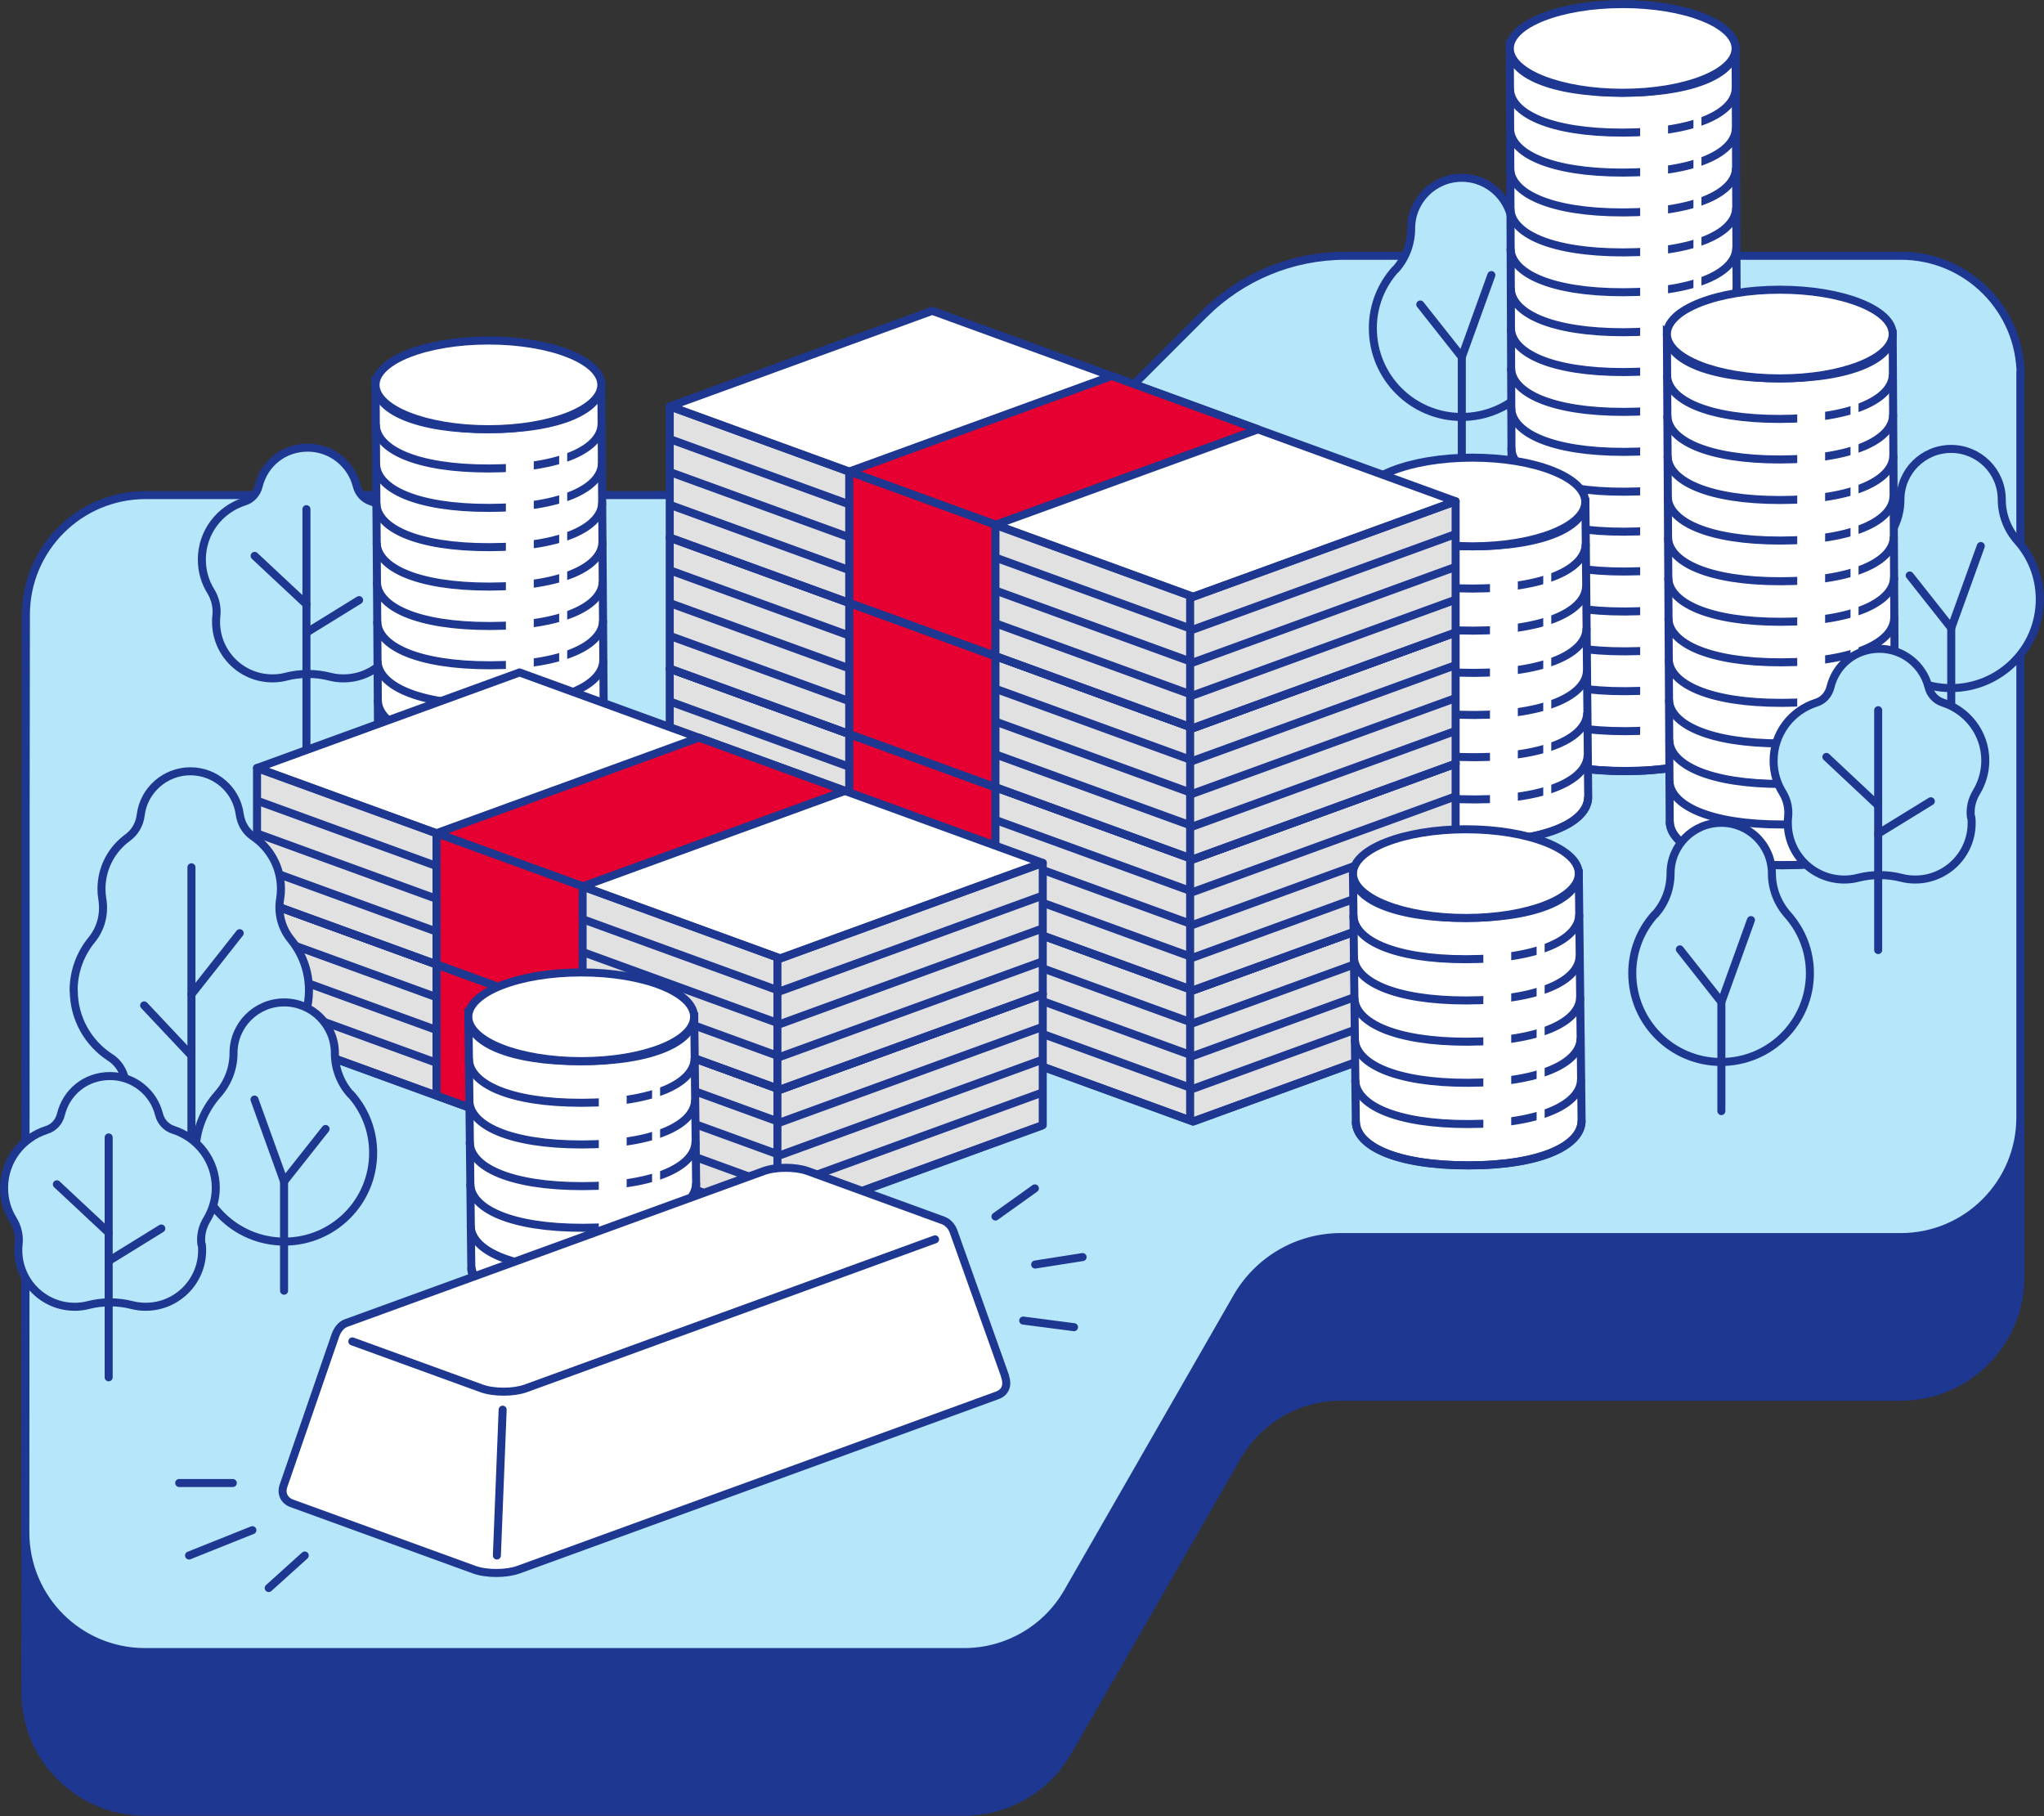 <?xml version="1.0" encoding="UTF-8"?>
<svg id="GELD" xmlns="http://www.w3.org/2000/svg" xmlns:xlink="http://www.w3.org/1999/xlink" viewBox="0 0 145.21 129.01">
  <rect x="0" y="0" width="145.21" height="129.01" fill="#333333" stroke="none"/>
  <defs>
    <style>
      .cls-1, .cls-2, .cls-3, .cls-4, .cls-5, .cls-6, .cls-7, .cls-8, .cls-9, .cls-10, .cls-11, .cls-12, .cls-13 {
        stroke-width: .57px;
      }

      .cls-1, .cls-2, .cls-3, .cls-4, .cls-5, .cls-6, .cls-7, .cls-8, .cls-9, .cls-10, .cls-12, .cls-13 {
        stroke: #1e3791;
      }

      .cls-1, .cls-2, .cls-3, .cls-11, .cls-12, .cls-13, .cls-14 {
        stroke-miterlimit: 10;
      }

      .cls-1, .cls-4, .cls-7 {
        fill: #fff;
      }

      .cls-2, .cls-5 {
        fill: #b6e6fa;
      }

      .cls-3 {
        fill: #1e3791;
      }

      .cls-4, .cls-5, .cls-6, .cls-7, .cls-8, .cls-9, .cls-10 {
        stroke-linejoin: round;
      }

      .cls-4, .cls-9, .cls-13 {
        stroke-linecap: round;
      }

      .cls-6 {
        fill: #e60032;
      }

      .cls-8 {
        fill: #e1e1e1;
      }

      .cls-9, .cls-10, .cls-11, .cls-12, .cls-13, .cls-14 {
        fill: none;
      }

      .cls-11, .cls-14 {
        stroke: #fff;
      }

      .cls-14 {
        stroke-width: 1.98px;
      }
    </style>
    <symbol id="Neues_Symbol_4" data-name="Neues Symbol 4" viewBox="0 0 145.21 129.01">
      <g>
        <path class="cls-3" d="m143.55,38.01c0-4.7-3.81-8.5-8.5-8.5h-39.49c-3.76,0-7.36,1.49-10.02,4.15l-8.78,8.78c-2.66,2.66-6.26,4.15-10.02,4.15h-16.51l.11-.08H10.34c-4.7,0-8.5,3.81-8.5,8.5,0,0-.02,14.8-.02,14.8v11.32h0s-.02,39.07-.02,39.07c0,4.7,3.81,8.5,8.5,8.5h58.19c3.05,0,5.86-1.63,7.37-4.27l12.02-20.94c1.52-2.64,4.33-4.27,7.37-4.27h39.78c4.7,0,8.5-3.81,8.5-8.5v-52.72Z"/>
        <path class="cls-2" d="m143.55,26.67c0-4.7-3.81-8.5-8.5-8.5h-39.49c-3.76,0-7.36,1.49-10.02,4.15l-8.78,8.78c-2.66,2.66-6.26,4.15-10.02,4.15h-16.51l.11-.08H10.34c-4.7,0-8.5,3.81-8.5,8.5,0,0-.02,14.8-.02,14.8v11.32h0s-.02,39.07-.02,39.07c0,4.7,3.81,8.5,8.5,8.5h58.19c3.05,0,5.86-1.63,7.37-4.27l12.02-20.94c1.52-2.64,4.33-4.27,7.37-4.27h39.78c4.7,0,8.5-3.81,8.5-8.5V26.67Z"/>
        <g>
          <path class="cls-5" d="m99.14,19.15c.72-.8,1.11-1.84,1.11-2.92,0,0,0,0,0,0,0-1.99,1.61-3.6,3.6-3.6s3.6,1.61,3.6,3.6c0,1.08.4,2.11,1.11,2.92.99,1.11,1.59,2.56,1.59,4.16,0,3.48-2.82,6.31-6.31,6.31s-6.31-2.82-6.31-6.31c0-1.6.6-3.05,1.59-4.16Z"/>
          <polyline class="cls-13" points="103.85 33.12 103.85 25.36 105.95 19.54"/>
          <line class="cls-13" x1="103.85" y1="25.36" x2="100.9" y2="21.63"/>
        </g>
        <g>
          <path class="cls-5" d="m133.9,38.41c.72-.8,1.11-1.84,1.11-2.92,0,0,0,0,0,0,0-1.99,1.61-3.6,3.6-3.6s3.6,1.61,3.6,3.6c0,1.08.4,2.11,1.11,2.92.99,1.11,1.59,2.56,1.59,4.16,0,3.48-2.82,6.31-6.31,6.31s-6.31-2.82-6.31-6.31c0-1.6.6-3.05,1.59-4.16Z"/>
          <polyline class="cls-13" points="138.62 52.37 138.62 44.61 140.72 38.79"/>
          <line class="cls-13" x1="138.62" y1="44.61" x2="135.67" y2="40.88"/>
        </g>
        <g>
          <path class="cls-5" d="m28.36,43.76c-.08-.62.06-1.23.38-1.76.4-.66.64-1.43.64-2.26,0-1.93-1.27-3.56-3.02-4.12-.52-.17-.89-.59-1.02-1.12-.38-1.51-1.77-2.7-3.48-2.7s-3.09,1.13-3.48,2.72c-.13.53-.5.95-1.02,1.11-1.75.56-3.02,2.18-3.02,4.12,0,.83.23,1.6.64,2.26.32.52.46,1.14.39,1.75-.02.13-.02.27-.02.42,0,2.21,1.79,4.01,4.01,4.01.33,0,.66-.04.96-.12,1.02-.26,2.09-.26,3.11,0,.31.08.63.12.97.12,2.21,0,4.01-1.79,4.01-4.01,0-.09,0-.22-.02-.41Z"/>
          <line class="cls-13" x1="21.77" y1="53.2" x2="21.77" y2="36.17"/>
          <line class="cls-13" x1="21.77" y1="42.93" x2="18.09" y2="39.49"/>
          <line class="cls-13" x1="21.77" y1="44.94" x2="25.51" y2="42.63"/>
        </g>
        <g>
          <path class="cls-1" d="m107.26,3.47l.2,48.18c0,1.74,2.85,3.14,8.03,3.13s8.01-1.44,8.01-3.18l-.2-48.18-16.03.06Z"/>
          <g>
            <path class="cls-12" d="m123.5,51.59c0,1.74-2.82,3.17-8.01,3.18s-8.02-1.38-8.03-3.13"/>
            <path class="cls-12" d="m123.48,48.76c0,1.74-2.82,3.17-8.01,3.18s-8.02-1.38-8.03-3.13"/>
            <path class="cls-12" d="m123.47,45.92c0,1.74-2.82,3.17-8.01,3.18s-8.02-1.38-8.03-3.13"/>
            <path class="cls-12" d="m123.46,43.09c0,1.74-2.82,3.17-8.01,3.18s-8.02-1.38-8.03-3.13"/>
            <path class="cls-12" d="m123.45,40.26c0,1.74-2.82,3.17-8.01,3.18s-8.02-1.38-8.03-3.13"/>
            <path class="cls-12" d="m123.44,37.42c0,1.74-2.82,3.17-8.01,3.18s-8.02-1.38-8.03-3.13"/>
            <path class="cls-12" d="m123.42,34.59c0,1.74-2.82,3.17-8.01,3.18s-8.02-1.38-8.03-3.13"/>
            <path class="cls-12" d="m123.41,31.75c0,1.74-2.82,3.17-8.01,3.18s-8.02-1.38-8.03-3.13"/>
            <path class="cls-12" d="m123.4,28.92c0,1.74-2.82,3.17-8.01,3.18s-8.02-1.38-8.03-3.13"/>
            <path class="cls-12" d="m123.39,26.08c0,1.74-2.82,3.17-8.01,3.18s-8.02-1.38-8.03-3.13"/>
            <path class="cls-12" d="m123.38,23.25c0,1.74-2.82,3.17-8.01,3.18s-8.02-1.38-8.03-3.13"/>
            <path class="cls-12" d="m123.37,20.42c0,1.74-2.82,3.17-8.01,3.18s-8.02-1.38-8.03-3.13"/>
            <path class="cls-12" d="m123.35,17.58c0,1.74-2.82,3.17-8.01,3.18s-8.02-1.38-8.03-3.13"/>
            <path class="cls-12" d="m123.34,14.75c0,1.74-2.82,3.17-8.01,3.18s-8.02-1.38-8.03-3.13"/>
            <path class="cls-12" d="m123.33,11.91c0,1.74-2.82,3.17-8.01,3.18s-8.02-1.38-8.03-3.13"/>
            <path class="cls-12" d="m123.32,9.08c0,1.74-2.82,3.17-8.01,3.18s-8.02-1.38-8.03-3.13"/>
            <path class="cls-12" d="m123.31,6.24c0,1.74-2.82,3.17-8.01,3.18s-8.02-1.38-8.03-3.13"/>
            <path class="cls-12" d="m123.3,3.41c0,1.74-2.82,3.17-8.01,3.18s-8.02-1.38-8.03-3.13"/>
          </g>
          <ellipse class="cls-1" cx="115.28" cy="3.44" rx="8.02" ry="3.15"/>
          <line class="cls-11" x1="120.59" y1="6.59" x2="120.59" y2="53.2"/>
          <line class="cls-14" x1="117.51" y1="7.28" x2="117.51" y2="53.2"/>
        </g>
        <g>
          <path class="cls-1" d="m118.42,23.76l.2,34.58c0,1.74,2.85,3.14,8.03,3.13s8.01-1.44,8.01-3.18l-.2-34.58-16.03.06Z"/>
          <g>
            <path class="cls-12" d="m134.66,58.28c0,1.74-2.82,3.17-8.01,3.18s-8.02-1.38-8.03-3.13"/>
            <path class="cls-12" d="m134.64,55.39c0,1.74-2.82,3.17-8.01,3.18s-8.02-1.38-8.03-3.13"/>
            <path class="cls-12" d="m134.63,52.51c0,1.74-2.82,3.17-8.01,3.18s-8.02-1.38-8.03-3.13"/>
            <path class="cls-12" d="m134.61,49.63c0,1.74-2.82,3.17-8.01,3.18s-8.02-1.38-8.03-3.13"/>
            <path class="cls-12" d="m134.59,46.75c0,1.74-2.82,3.17-8.01,3.18s-8.02-1.38-8.03-3.13"/>
            <path class="cls-12" d="m134.57,43.87c0,1.74-2.82,3.17-8.01,3.18s-8.02-1.38-8.03-3.13"/>
            <path class="cls-12" d="m134.56,40.99c0,1.74-2.82,3.17-8.01,3.18s-8.02-1.38-8.03-3.13"/>
            <path class="cls-12" d="m134.54,38.11c0,1.74-2.82,3.17-8.01,3.18s-8.02-1.38-8.03-3.13"/>
            <path class="cls-12" d="m134.52,35.22c0,1.74-2.82,3.17-8.01,3.18s-8.02-1.38-8.03-3.13"/>
            <path class="cls-12" d="m134.51,32.34c0,1.74-2.82,3.17-8.01,3.18s-8.02-1.38-8.03-3.13"/>
            <path class="cls-12" d="m134.49,29.46c0,1.74-2.82,3.17-8.01,3.18s-8.02-1.38-8.03-3.13"/>
            <path class="cls-12" d="m134.47,26.58c0,1.74-2.82,3.17-8.01,3.18s-8.02-1.38-8.03-3.13"/>
            <path class="cls-12" d="m134.46,23.7c0,1.74-2.82,3.17-8.01,3.18s-8.02-1.38-8.03-3.13"/>
          </g>
          <ellipse class="cls-1" cx="126.44" cy="23.73" rx="8.02" ry="3.15"/>
          <line class="cls-11" x1="131.75" y1="26.88" x2="131.75" y2="59.88"/>
          <line class="cls-14" x1="128.67" y1="27.57" x2="128.67" y2="59.88"/>
        </g>
        <g>
          <path class="cls-1" d="m26.68,27.36l.2,27.77c0,1.74,2.85,3.14,8.03,3.13s8.01-1.44,8.01-3.18l-.2-27.77-16.03.06Z"/>
          <g>
            <path class="cls-12" d="m42.92,55.27c0,1.74-2.82,3.17-8.01,3.18s-8.02-1.38-8.03-3.13"/>
            <path class="cls-12" d="m42.9,52.47c0,1.74-2.82,3.17-8.01,3.18s-8.02-1.38-8.03-3.13"/>
            <path class="cls-12" d="m42.88,49.67c0,1.74-2.82,3.17-8.01,3.18s-8.02-1.38-8.03-3.13"/>
            <path class="cls-12" d="m42.86,46.88c0,1.74-2.82,3.17-8.01,3.18s-8.02-1.38-8.03-3.13"/>
            <path class="cls-12" d="m42.84,44.08c0,1.74-2.82,3.17-8.01,3.18s-8.02-1.38-8.03-3.13"/>
            <path class="cls-12" d="m42.82,41.29c0,1.74-2.82,3.17-8.01,3.18s-8.02-1.38-8.03-3.13"/>
            <path class="cls-12" d="m42.8,38.49c0,1.74-2.82,3.17-8.01,3.18s-8.02-1.38-8.03-3.13"/>
            <path class="cls-12" d="m42.78,35.69c0,1.74-2.82,3.17-8.01,3.18s-8.02-1.38-8.03-3.13"/>
            <path class="cls-12" d="m42.76,32.9c0,1.74-2.82,3.17-8.01,3.18s-8.02-1.38-8.03-3.13"/>
            <path class="cls-12" d="m42.74,30.1c0,1.74-2.82,3.17-8.01,3.18s-8.02-1.38-8.03-3.13"/>
            <path class="cls-12" d="m42.72,27.31c0,1.74-2.82,3.17-8.01,3.18s-8.02-1.38-8.03-3.13"/>
          </g>
          <ellipse class="cls-1" cx="34.7" cy="27.34" rx="8.02" ry="3.15"/>
          <line class="cls-11" x1="40.01" y1="30.49" x2="40.01" y2="56.69"/>
          <line class="cls-14" x1="36.93" y1="31.17" x2="36.93" y2="56.69"/>
        </g>
        <g>
          <path class="cls-1" d="m96.59,35.69l.2,20.97c0,1.74,2.85,3.14,8.03,3.13s8.01-1.44,8.01-3.18l-.2-20.97-16.03.06Z"/>
          <g>
            <path class="cls-12" d="m112.82,56.6c0,1.74-2.82,3.17-8.01,3.18s-8.02-1.38-8.03-3.13"/>
            <path class="cls-12" d="m112.79,53.61c0,1.74-2.82,3.17-8.01,3.18s-8.02-1.38-8.03-3.13"/>
            <path class="cls-12" d="m112.76,50.61c0,1.74-2.82,3.17-8.01,3.18s-8.02-1.38-8.03-3.13"/>
            <path class="cls-12" d="m112.74,47.61c0,1.74-2.82,3.17-8.01,3.18s-8.02-1.38-8.03-3.13"/>
            <path class="cls-12" d="m112.71,44.62c0,1.74-2.82,3.17-8.01,3.18s-8.02-1.38-8.03-3.13"/>
            <path class="cls-12" d="m112.68,41.62c0,1.74-2.82,3.17-8.01,3.18s-8.02-1.38-8.03-3.13"/>
            <path class="cls-12" d="m112.65,38.63c0,1.74-2.82,3.17-8.01,3.18s-8.02-1.38-8.03-3.13"/>
            <path class="cls-12" d="m112.62,35.63c0,1.74-2.82,3.17-8.01,3.18s-8.02-1.38-8.03-3.13"/>
          </g>
          <ellipse class="cls-1" cx="104.6" cy="35.66" rx="8.02" ry="3.15"/>
          <line class="cls-11" x1="109.92" y1="38.82" x2="109.92" y2="58.21"/>
          <line class="cls-14" x1="106.84" y1="39.5" x2="106.84" y2="58.21"/>
        </g>
        <g>
          <g>
            <polygon class="cls-8" points="47.58 66.14 47.58 56.82 103.41 63.57 103.41 72.88 84.76 79.67 47.58 66.14"/>
            <polygon class="cls-7" points="47.58 56.82 66.23 50.03 103.41 63.57 84.76 70.35 47.58 56.82"/>
            <polygon class="cls-7" points="60.33 61.45 78.98 54.67 89.37 58.45 70.72 65.23 60.33 61.45"/>
            <g>
              <polyline class="cls-10" points="103.41 72.88 84.76 79.67 47.58 66.14"/>
              <polyline class="cls-10" points="103.41 70.55 84.76 77.34 47.58 63.81"/>
              <polyline class="cls-10" points="103.41 68.22 84.76 75.01 47.58 61.48"/>
              <polyline class="cls-10" points="103.41 65.89 84.76 72.68 47.58 59.14"/>
              <polyline class="cls-10" points="103.41 63.56 84.76 70.34 47.58 56.81"/>
            </g>
            <polygon class="cls-7" points="70.72 65.23 60.33 61.45 60.33 70.77 70.72 74.55 70.72 65.23"/>
            <line class="cls-10" x1="84.55" y1="70.35" x2="84.55" y2="79.67"/>
          </g>
          <g>
            <polygon class="cls-8" points="47.58 56.82 47.58 47.5 103.41 54.25 103.41 63.57 84.76 70.35 47.58 56.82"/>
            <polygon class="cls-7" points="47.58 47.5 66.23 40.72 103.41 54.25 84.76 61.04 47.58 47.5"/>
            <polygon class="cls-7" points="60.33 52.14 78.98 45.35 89.37 49.13 70.72 55.92 60.33 52.14"/>
            <g>
              <polyline class="cls-10" points="103.41 63.57 84.76 70.35 47.58 56.82"/>
              <polyline class="cls-10" points="103.41 61.23 84.76 68.02 47.58 54.49"/>
              <polyline class="cls-10" points="103.41 58.9 84.76 65.69 47.58 52.16"/>
              <polyline class="cls-10" points="103.41 56.57 84.76 63.36 47.58 49.83"/>
              <polyline class="cls-10" points="103.41 54.24 84.76 61.03 47.58 47.5"/>
            </g>
            <polygon class="cls-6" points="70.72 55.92 60.33 52.14 60.33 61.45 70.72 65.23 70.72 55.92"/>
            <line class="cls-10" x1="84.55" y1="61.04" x2="84.55" y2="70.35"/>
          </g>
          <g>
            <polygon class="cls-8" points="47.58 47.5 47.58 38.19 103.41 44.93 103.41 54.25 84.76 61.04 47.58 47.5"/>
            <polygon class="cls-7" points="47.58 38.19 66.23 31.4 103.41 44.93 84.76 51.72 47.58 38.19"/>
            <polygon class="cls-7" points="60.33 42.82 78.98 36.03 89.37 39.81 70.72 46.6 60.33 42.82"/>
            <g>
              <polyline class="cls-10" points="103.41 54.25 84.76 61.04 47.58 47.5"/>
              <polyline class="cls-10" points="103.41 51.92 84.76 58.7 47.58 45.17"/>
              <polyline class="cls-10" points="103.41 49.59 84.76 56.37 47.58 42.84"/>
              <polyline class="cls-10" points="103.41 47.25 84.76 54.04 47.58 40.51"/>
              <polyline class="cls-10" points="103.41 44.92 84.76 51.71 47.58 38.18"/>
            </g>
            <polygon class="cls-6" points="70.72 46.6 60.33 42.82 60.33 52.14 70.72 55.92 70.72 46.6"/>
            <line class="cls-10" x1="84.55" y1="51.72" x2="84.55" y2="61.04"/>
          </g>
          <g>
            <polygon class="cls-8" points="47.58 38.19 47.58 28.87 103.41 35.61 103.41 44.93 84.76 51.72 47.58 38.19"/>
            <polygon class="cls-7" points="47.58 28.87 66.23 22.08 103.41 35.61 84.76 42.4 47.58 28.87"/>
            <polygon class="cls-6" points="60.33 33.5 78.98 26.71 89.37 30.5 70.72 37.28 60.33 33.5"/>
            <g>
              <polyline class="cls-10" points="103.41 44.93 84.76 51.72 47.58 38.19"/>
              <polyline class="cls-10" points="103.41 42.6 84.76 49.39 47.58 35.86"/>
              <polyline class="cls-10" points="103.41 40.27 84.76 47.06 47.58 33.53"/>
              <polyline class="cls-10" points="103.41 37.94 84.76 44.72 47.58 31.19"/>
              <polyline class="cls-10" points="103.41 35.61 84.76 42.39 47.58 28.86"/>
            </g>
            <polygon class="cls-6" points="70.72 37.28 60.33 33.5 60.33 42.82 70.72 46.6 70.72 37.28"/>
            <line class="cls-10" x1="84.55" y1="42.4" x2="84.55" y2="51.72"/>
          </g>
        </g>
        <g>
          <g>
            <polygon class="cls-8" points="18.26 73.19 18.26 63.87 74.08 70.62 74.08 79.93 55.43 86.72 18.26 73.19"/>
            <polygon class="cls-7" points="18.26 63.87 36.91 57.09 74.08 70.62 55.43 77.4 18.26 63.87"/>
            <polygon class="cls-7" points="31.01 68.5 49.65 61.72 60.04 65.5 41.39 72.29 31.01 68.5"/>
            <g>
              <polyline class="cls-10" points="74.08 79.93 55.43 86.72 18.26 73.19"/>
              <polyline class="cls-10" points="74.08 77.6 55.43 84.39 18.26 70.86"/>
              <polyline class="cls-10" points="74.08 75.27 55.43 82.06 18.26 68.53"/>
              <polyline class="cls-10" points="74.08 72.94 55.43 79.73 18.26 66.2"/>
              <polyline class="cls-10" points="74.08 70.61 55.43 77.4 18.26 63.86"/>
            </g>
            <polygon class="cls-6" points="41.39 72.29 31.01 68.5 31.01 77.82 41.39 81.6 41.39 72.29"/>
            <line class="cls-10" x1="55.23" y1="77.4" x2="55.23" y2="86.72"/>
          </g>
          <g>
            <polygon class="cls-8" points="18.26 63.87 18.26 54.56 74.08 61.3 74.08 70.62 55.43 77.4 18.26 63.87"/>
            <polygon class="cls-7" points="18.26 54.56 36.91 47.77 74.08 61.3 55.43 68.09 18.26 54.56"/>
            <polygon class="cls-6" points="31.01 59.19 49.65 52.4 60.04 56.18 41.39 62.97 31.01 59.19"/>
            <g>
              <polyline class="cls-10" points="74.08 70.62 55.43 77.4 18.26 63.87"/>
              <polyline class="cls-10" points="74.08 68.29 55.43 75.07 18.26 61.54"/>
              <polyline class="cls-10" points="74.08 65.95 55.43 72.74 18.26 59.21"/>
              <polyline class="cls-10" points="74.08 63.62 55.43 70.41 18.26 56.88"/>
              <polyline class="cls-10" points="74.08 61.29 55.43 68.08 18.26 54.55"/>
            </g>
            <polygon class="cls-6" points="41.39 62.97 31.01 59.19 31.01 68.5 41.39 72.29 41.39 62.97"/>
            <line class="cls-10" x1="55.23" y1="68.09" x2="55.23" y2="77.4"/>
          </g>
        </g>
        <g>
          <path class="cls-1" d="m96.12,62.09l.2,17.57c0,1.74,2.85,3.14,8.03,3.13s8.01-1.44,8.01-3.18l-.2-17.57-16.03.06Z"/>
          <g>
            <path class="cls-12" d="m112.36,79.6c0,1.74-2.82,3.17-8.01,3.18s-8.02-1.38-8.03-3.13"/>
            <path class="cls-12" d="m112.32,76.67c0,1.74-2.82,3.17-8.01,3.18s-8.02-1.38-8.03-3.13"/>
            <path class="cls-12" d="m112.29,73.74c0,1.74-2.82,3.17-8.01,3.18s-8.02-1.38-8.03-3.13"/>
            <path class="cls-12" d="m112.26,70.82c0,1.74-2.82,3.17-8.01,3.18s-8.02-1.38-8.03-3.13"/>
            <path class="cls-12" d="m112.22,67.89c0,1.74-2.82,3.17-8.01,3.18s-8.02-1.38-8.03-3.13"/>
            <path class="cls-12" d="m112.19,64.96c0,1.74-2.82,3.17-8.01,3.18s-8.02-1.38-8.03-3.13"/>
            <path class="cls-12" d="m112.15,62.03c0,1.74-2.82,3.17-8.01,3.18s-8.02-1.38-8.03-3.13"/>
          </g>
          <ellipse class="cls-1" cx="104.14" cy="62.06" rx="8.02" ry="3.15"/>
          <line class="cls-11" x1="109.45" y1="65.22" x2="109.45" y2="81.21"/>
          <line class="cls-14" x1="106.37" y1="65.9" x2="106.37" y2="81.21"/>
        </g>
        <g>
          <path class="cls-1" d="m33.28,72.26l.2,17.57c0,1.74,2.85,3.14,8.03,3.13s8.01-1.44,8.01-3.18l-.2-17.57-16.03.06Z"/>
          <g>
            <path class="cls-12" d="m49.51,89.96c0,1.74-2.82,3.17-8.01,3.18s-8.02-1.38-8.03-3.13"/>
            <path class="cls-12" d="m49.48,87c0,1.74-2.82,3.17-8.01,3.18s-8.02-1.38-8.03-3.13"/>
            <path class="cls-12" d="m49.45,84.04c0,1.74-2.82,3.17-8.01,3.18s-8.02-1.38-8.03-3.13"/>
            <path class="cls-12" d="m49.41,81.08c0,1.74-2.82,3.17-8.01,3.18s-8.02-1.38-8.03-3.13"/>
            <path class="cls-12" d="m49.38,78.12c0,1.74-2.82,3.17-8.01,3.18s-8.02-1.38-8.03-3.13"/>
            <path class="cls-12" d="m49.35,75.16c0,1.74-2.82,3.17-8.01,3.18s-8.02-1.38-8.03-3.13"/>
            <path class="cls-12" d="m49.31,72.21c0,1.74-2.82,3.17-8.01,3.18s-8.02-1.38-8.03-3.13"/>
          </g>
          <ellipse class="cls-1" cx="41.29" cy="72.23" rx="8.02" ry="3.15"/>
          <line class="cls-11" x1="46.61" y1="75.39" x2="46.61" y2="91.38"/>
          <line class="cls-14" x1="43.53" y1="76.07" x2="43.53" y2="91.38"/>
        </g>
        <g>
          <path class="cls-7" d="m71.4,97.74l-3.65-10.24c-.12-.34-.38-.67-.74-.8l-9.63-3.51c-.86-.31-2.26-.31-3.12,0l-29.68,10.8c-.36.13-.62.49-.76.89l-3.68,10.67c-.2.56.08,1.06.58,1.24l12.98,4.72c.86.31,2.26.31,3.12,0l23.06-8.39,10.95-3.99c.61-.22.79-.73.56-1.39Z"/>
          <path class="cls-4" d="m25.03,95.29"/>
          <path class="cls-4" d="m25.03,95.29l9.19,3.34c.86.31,2.26.31,3.12,0l29.09-10.59"/>
          <line class="cls-9" x1="35.3" y1="110.5" x2="35.71" y2="100.14"/>
        </g>
        <g>
          <g>
            <path class="cls-5" d="m5.24,70.35c0,2.01,1.03,3.76,2.59,4.77.7.45,1.11,1.24,1.08,2.08,0,.12,0,.24,0,.36.1,1.9,1.41,3.62,3.25,4.12,3.03.82,5.76-1.43,5.78-4.33,0-.83.42-1.64,1.14-2.05,1.71-.98,2.87-2.82,2.87-4.95,0-1.37-.48-2.62-1.28-3.6-.66-.81-.94-1.86-.77-2.88.04-.24.06-.48.06-.73,0-1.55-.79-2.91-1.98-3.72-.54-.37-.86-.94-.95-1.58-.23-1.74-1.73-3.05-3.51-3.05s-3.3,1.34-3.52,3.09c-.08.66-.4,1.24-.94,1.63-1.12.82-1.85,2.14-1.85,3.64,0,.24.02.48.06.72.17,1.05-.09,2.08-.76,2.9-.8.98-1.28,2.23-1.28,3.6Z"/>
            <line class="cls-13" x1="13.6" y1="88" x2="13.6" y2="61.61"/>
          </g>
          <line class="cls-13" x1="13.6" y1="70.64" x2="17.03" y2="66.29"/>
          <line class="cls-13" x1="13.6" y1="74.99" x2="10.24" y2="71.42"/>
        </g>
        <g>
          <path class="cls-5" d="m140.02,58.05c-.08-.62.06-1.23.38-1.76.4-.66.64-1.43.64-2.26,0-1.93-1.27-3.56-3.02-4.12-.52-.17-.89-.59-1.02-1.12-.38-1.51-1.77-2.7-3.48-2.7s-3.09,1.13-3.48,2.72c-.13.53-.5.95-1.02,1.11-1.75.56-3.02,2.18-3.02,4.12,0,.83.23,1.6.64,2.26.32.52.46,1.14.39,1.75-.02.13-.02.27-.02.42,0,2.21,1.79,4.01,4.01,4.01.33,0,.66-.04.96-.12,1.02-.26,2.09-.26,3.11,0,.31.08.63.12.97.12,2.21,0,4.01-1.79,4.01-4.01,0-.09,0-.22-.02-.41Z"/>
          <line class="cls-13" x1="133.43" y1="67.49" x2="133.43" y2="50.45"/>
          <line class="cls-13" x1="133.43" y1="57.22" x2="129.75" y2="53.77"/>
          <line class="cls-13" x1="133.43" y1="59.22" x2="137.17" y2="56.92"/>
        </g>
        <g>
          <path class="cls-5" d="m117.57,64.97c.72-.8,1.11-1.84,1.11-2.92,0,0,0,0,0,0,0-1.99,1.61-3.6,3.6-3.6s3.6,1.61,3.6,3.6c0,1.08.4,2.11,1.11,2.92.99,1.11,1.59,2.56,1.59,4.16,0,3.48-2.82,6.31-6.31,6.31s-6.31-2.82-6.31-6.31c0-1.6.6-3.05,1.59-4.16Z"/>
          <polyline class="cls-13" points="122.29 78.93 122.29 71.18 124.39 65.36"/>
          <line class="cls-13" x1="122.29" y1="71.18" x2="119.34" y2="67.44"/>
        </g>
        <g>
          <line class="cls-13" x1="72.69" y1="93.81" x2="76.3" y2="94.28"/>
          <line class="cls-13" x1="73.54" y1="89.83" x2="76.91" y2="89.3"/>
          <line class="cls-13" x1="70.72" y1="86.42" x2="73.52" y2="84.42"/>
          <line class="cls-13" x1="16.54" y1="105.35" x2="12.73" y2="105.35"/>
          <line class="cls-13" x1="17.93" y1="108.7" x2="13.43" y2="110.5"/>
          <line class="cls-13" x1="21.65" y1="110.5" x2="19.09" y2="112.81"/>
        </g>
        <g>
          <path class="cls-5" d="m24.9,77.73c-.72-.8-1.11-1.84-1.11-2.92,0,0,0,0,0,0,0-1.99-1.61-3.6-3.6-3.6s-3.6,1.61-3.6,3.6c0,1.08-.4,2.11-1.11,2.92-.99,1.11-1.59,2.56-1.59,4.16,0,3.48,2.82,6.31,6.31,6.31s6.31-2.82,6.31-6.31c0-1.6-.6-3.05-1.59-4.16Z"/>
          <polyline class="cls-13" points="20.18 91.69 20.18 83.93 18.08 78.11"/>
          <line class="cls-13" x1="20.18" y1="83.93" x2="23.13" y2="80.2"/>
        </g>
        <g>
          <path class="cls-5" d="m14.31,88.4c-.08-.62.06-1.23.38-1.76.4-.66.64-1.43.64-2.26,0-1.93-1.27-3.56-3.02-4.12-.52-.17-.89-.59-1.02-1.12-.38-1.51-1.77-2.7-3.48-2.7s-3.09,1.13-3.48,2.72c-.13.53-.5.95-1.02,1.11-1.75.56-3.02,2.18-3.02,4.12,0,.83.23,1.6.64,2.26.32.52.46,1.14.39,1.75-.02.13-.02.27-.02.42,0,2.21,1.79,4.01,4.01,4.01.33,0,.66-.04.96-.12,1.02-.26,2.09-.26,3.11,0,.31.08.63.12.97.12,2.21,0,4.01-1.79,4.01-4.01,0-.09,0-.22-.02-.41Z"/>
          <line class="cls-13" x1="7.72" y1="97.84" x2="7.72" y2="80.8"/>
          <line class="cls-13" x1="7.72" y1="87.57" x2="4.04" y2="84.13"/>
          <line class="cls-13" x1="7.72" y1="89.58" x2="11.46" y2="87.27"/>
        </g>
      </g>
    </symbol>
  </defs>
  <use width="145.21" height="129.01" xlink:href="#Neues_Symbol_4"/>
</svg>